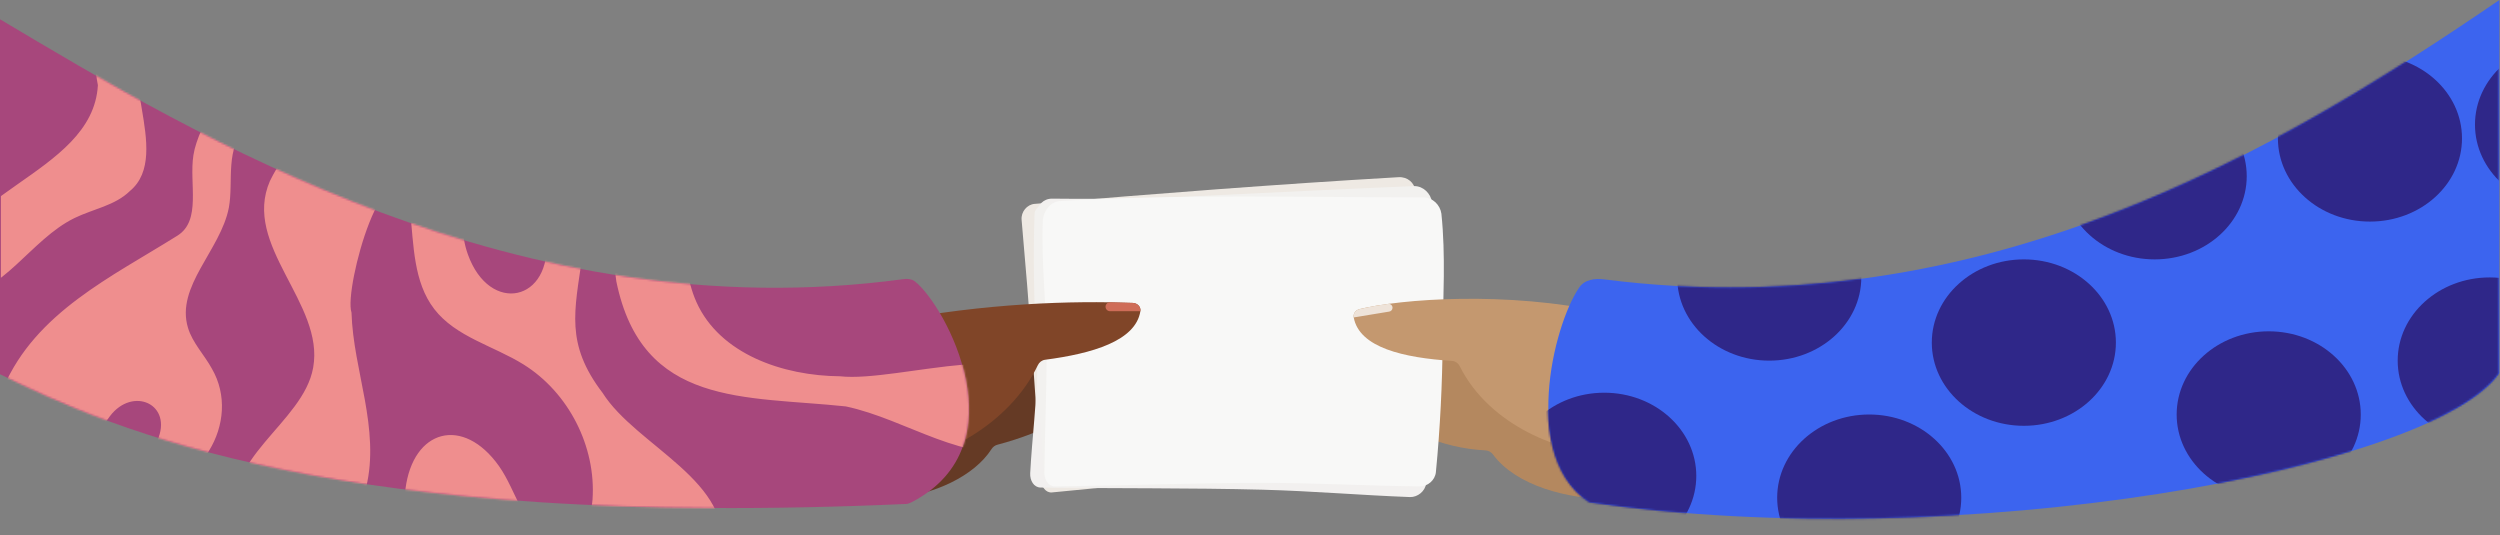 <svg width="1298" height="278" viewBox="0 0 1298 278" fill="none" xmlns="http://www.w3.org/2000/svg">
<rect x="0" y="0" width="1298" height="278" fill="#808080" stroke="none"/>
<g clip-path="url(#clip0_13_1264)">
<path d="M836.514 166.968C782.389 160.252 724.255 173.543 693.451 177.055C693.451 195.759 724.819 231.465 771.283 233.839C772.828 233.918 774.246 234.731 775.165 235.975C787.227 252.305 814.027 259.175 836.514 259.175V166.968Z" fill="#B4885F"/>
<path d="M459.548 184.255C512.666 171.825 560.121 168.433 591.119 168.653C593.085 187.342 567.825 217.763 517.802 230.918C516.569 231.242 515.512 232.057 514.822 233.13C505.65 247.394 484.872 256.631 464.708 258.785L459.548 184.255Z" fill="#653A25"/>
<path d="M737.451 241.634C673.04 244.6 610.292 249.263 546.134 255.671C542.975 255.961 540.531 252.668 540.266 248.412C537.671 203.525 534.399 158.92 530.414 114.135C530.067 109.884 533.29 106.176 537.123 105.86C600.195 100.533 662.811 95.659 726.087 91.995C730.772 91.698 734.432 94.89 734.883 99.133C740.764 144.664 743.908 187.519 744.735 233.41C744.908 237.673 741.72 241.379 737.462 241.633L737.451 241.634Z" fill="#EEE9E3"/>
<path d="M732.055 258.075C706.635 257.13 681.271 254.931 655.832 254.264C617.326 253.261 578.795 253.675 540.276 253.136C536.779 253.081 534.697 249.54 534.877 245.686C535.857 227.508 538.182 209.447 538.662 191.245C539.373 164.541 538.225 137.8 538.344 111.092C538.383 106.409 541.933 103.071 546.301 103.137C579.79 103.558 613.294 102.457 646.771 103.319C676.45 104.083 706.042 106.833 735.71 108.015C740.338 108.39 743.828 112.351 744.375 116.84C748.104 160.699 745.461 207.369 740.43 251.072C739.944 255.058 735.992 258.211 732.055 258.075Z" fill="#F2F0EF"/>
<path d="M737.151 246.728C711.738 247.851 686.388 250.157 660.956 251.013C623.259 252.276 585.529 252.191 547.818 253.013C544.356 253.093 542.082 249.715 541.879 245.711C539.222 200.678 535.579 156.085 537.138 110.935C537.23 108.095 540.747 105.479 545.09 105.312C608.194 102.798 671.262 99.159 734.377 96.622C739.04 96.653 742.77 100.436 743.523 104.898C746.658 128.605 745.957 152.322 746.562 176.159C747.099 197.231 746.597 218.186 745.121 239.209C744.834 243.171 741.074 246.551 737.139 246.717L737.151 246.728Z" fill="#F2F1EF"/>
<path d="M737.199 252.548C710.16 252.246 683.156 250.712 656.105 250.701C619.979 250.701 583.877 252.107 547.763 252.548C544.393 252.583 542.209 249.097 542.243 245.367C542.464 224.463 543.382 203.571 543.452 182.655C543.522 159.811 540.489 137.176 541.453 114.308C541.837 109.683 545.067 105.047 549.912 104.42C612.857 100.643 676.207 102.491 739.233 102.491C743.904 102.642 747.692 106.36 748.366 110.904C750.655 132.749 749.214 154.431 749.04 176.323C748.854 199.341 747.739 222.267 745.508 245.193C745.089 249.341 741.232 252.583 737.199 252.548Z" fill="#F8F8F7"/>
<path d="M834.19 162.328C782.169 150.919 727.047 155.248 705.828 160.502C703.853 160.991 702.484 162.807 702.85 164.808C705.729 180.53 728.846 185.765 753.849 187.379C755.583 187.491 757.109 188.552 757.885 190.107C773.553 221.49 811.41 235.346 834.201 235.346V162.328H834.19Z" fill="#C4986F"/>
<path d="M723 159.784C723 158.569 721.933 157.627 720.728 157.791C714.77 158.602 709.726 159.537 705.828 160.502C703.853 160.991 702.484 162.807 702.85 164.808L721.307 161.778C722.283 161.618 723 160.774 723 159.784Z" fill="#EEE3D9"/>
<path d="M460.965 167.087C512.202 157.248 557.214 156.071 588.134 157.27C590.488 157.362 592.449 159.25 592.083 161.577C589.657 176.982 567.152 183.577 542.621 186.785C540.986 186.999 539.587 188.054 538.878 189.541C524.146 220.422 488.549 238.434 465.787 239.945L460.953 167.087L460.965 167.087Z" fill="#804528"/>
<path d="M574 159.261C574 157.972 575.053 156.931 576.341 156.951C580.468 157.016 584.404 157.126 588.134 157.27C590.488 157.362 592.449 159.25 592.083 161.577C587.509 161.577 583.003 161.577 576.317 161.577C575.038 161.577 574 160.54 574 159.261Z" fill="#CF6D58"/>
<path d="M0 10C101.055 70.171 269.271 171.967 468.966 144.936C471.135 144.642 473.418 144.819 475.13 146.182C490.993 158.809 529.955 230.996 473.581 260.623C472.746 261.062 471.881 261.399 470.967 261.635C175.667 274.925 59.667 223.425 0 194.301V10Z" fill="#A7477C"/>
<path d="M1297.67 0C1185.59 76.509 1030.52 170.245 833.019 145.069C828.021 144.431 822.768 145.112 819.921 149.27C806.353 169.079 789.549 237.665 825.382 260.852C1018.11 288.6 1262.75 243.596 1297.67 193.864V0Z" fill="#3C64EF"/>
<mask id="mask0_13_1264" style="mask-type:alpha" maskUnits="userSpaceOnUse" x="0" y="0" width="1298" height="270">
<path d="M1297.33 0C1183.82 77.492 1026.2 172.658 825.049 144.038C811.907 148.524 784.089 234.347 825.049 260.852C1017.77 288.6 1262.42 243.596 1297.33 193.864V0Z" fill="#A7477C"/>
<path d="M0 10C101.055 70.171 269.271 171.967 468.966 144.936C471.135 144.642 473.418 144.819 475.13 146.182C490.993 158.809 529.955 230.996 473.581 260.623C472.746 261.062 471.881 261.399 470.967 261.635C175.667 274.925 59.667 223.425 0 194.301V10Z" fill="#A7477C"/>
</mask>
<g mask="url(#mask0_13_1264)">
<path d="M1050.78 221.077C1077.18 221.077 1098.57 201.735 1098.57 177.875C1098.57 154.015 1077.18 134.673 1050.78 134.673C1024.39 134.673 1002.99 154.015 1002.99 177.875C1002.99 201.735 1024.39 221.077 1050.78 221.077Z" fill="#2F2789"/>
<path d="M1177.91 258.423C1204.31 258.423 1225.71 239.081 1225.71 215.221C1225.71 191.361 1204.31 172.019 1177.91 172.019C1151.52 172.019 1130.12 191.361 1130.12 215.221C1130.12 239.081 1151.52 258.423 1177.91 258.423Z" fill="#2F2789"/>
<path d="M1230.48 115.047C1256.88 115.047 1278.27 95.705 1278.27 71.845C1278.27 47.985 1256.88 28.643 1230.48 28.643C1204.09 28.643 1182.69 47.985 1182.69 71.845C1182.69 95.705 1204.09 115.047 1230.48 115.047Z" fill="#2F2789"/>
<path d="M970.501 301.614C996.896 301.614 1018.29 282.272 1018.29 258.412C1018.29 234.552 996.896 215.209 970.501 215.209C944.106 215.209 922.709 234.552 922.709 258.412C922.709 282.272 944.106 301.614 970.501 301.614Z" fill="#2F2789"/>
<path d="M918.595 187.241C944.99 187.241 966.387 167.898 966.387 144.038C966.387 120.178 944.99 100.836 918.595 100.836C892.2 100.836 870.803 120.178 870.803 144.038C870.803 167.898 892.2 187.241 918.595 187.241Z" fill="#2F2789"/>
<path d="M832.923 290.296C859.318 290.296 880.715 270.954 880.715 247.094C880.715 223.234 859.318 203.892 832.923 203.892C806.528 203.892 785.131 223.234 785.131 247.094C785.131 270.954 806.528 290.296 832.923 290.296Z" fill="#2F2789"/>
<path d="M1292.67 230.443C1319.06 230.443 1340.46 211.101 1340.46 187.241C1340.46 163.381 1319.06 144.038 1292.67 144.038C1266.28 144.038 1244.88 163.381 1244.88 187.241C1244.88 211.101 1266.28 230.443 1292.67 230.443Z" fill="#2F2789"/>
<path d="M1118.71 134.673C1145.1 134.673 1166.5 115.331 1166.5 91.471C1166.5 67.611 1145.1 48.268 1118.71 48.268C1092.32 48.268 1070.92 67.611 1070.92 91.471C1070.92 115.331 1092.32 134.673 1118.71 134.673Z" fill="#2F2789"/>
<path d="M1332.8 107.913C1359.2 107.913 1380.6 88.57 1380.6 64.71C1380.6 40.85 1359.2 21.508 1332.8 21.508C1306.41 21.508 1285.01 40.85 1285.01 64.71C1285.01 88.57 1306.41 107.913 1332.8 107.913Z" fill="#2F2789"/>
<path d="M71.016 254.38C103.04 256.401 126.094 219.009 109.954 191.308C106.003 184.127 99.949 178.003 97.59 170.16C91.118 148.628 114.555 129.897 118.82 107.82C121.399 94.027 116.449 76.168 128.522 65.954C134.274 61.317 144.278 61.701 147.799 68.185C152.273 76.423 144.127 85.44 140.165 93.934C125.513 127.434 168.657 157.459 162.591 190.889C157.467 219.869 113.451 238.635 123.897 271.228C140.688 304.902 184.553 285.044 190.095 252.962C193.767 238.135 192.117 222.518 189.41 207.494C186.702 192.47 182.961 177.515 182.496 162.247C178.289 149.965 201.25 67.801 212.916 109.435C214.799 127.108 214.613 146.386 225.466 160.457C236.667 174.982 256.246 179.525 271.817 189.228C295.231 203.81 309.546 231.849 307.641 259.364C306.827 271.182 298.263 285.73 286.981 282.128C271.596 274.61 268.366 255.135 259.047 241.946C240.444 215.79 214.439 222.774 210.499 253.973C209.547 263.187 203.783 273.366 206.979 282.348C243.883 306.68 349.39 337.693 374.245 287.786C382.03 250.057 330.438 231.826 312.858 203.973C293.418 178.503 298.298 161.526 302.319 133.186C303.492 120.985 282.879 106.46 283.704 123.286C286.783 156.716 254.236 163.536 242.942 132.14C235.191 110.515 246.137 93.806 268.796 92.516C281.705 90.46 296.358 88.868 306.513 97.083C320.062 108.04 317.448 128.793 319.992 146.037C333.332 211.538 386.91 205.472 439.164 211.015C471.142 217.777 501.551 241.598 533.122 233.127C545.357 229.85 557.372 218.451 554.2 206.181C539.106 172.054 466.645 198.791 436.108 195.363C406.571 195.142 373.78 183.859 361.638 156.948C350.378 132 359.953 100.557 345.811 77.132C338.433 64.908 325.767 57.018 313.567 49.593C289.711 35.068 265.507 20.393 238.689 12.607C213.718 5.357 187.353 4.346 162.068 -1.731C140.63 -6.867 119.598 -15.687 97.567 -15.094C61.465 -12.851 44.186 10.156 50.821 44.236C48.172 91.633 -31.935 99.907 -30.25 149.07C-30.355 153.032 -27.369 155.333 -23.499 154.659C1.704 152.707 15.88 124.401 38.574 113.258C48.253 108.505 59.756 106.751 67.437 99.175C90.793 79.921 56.073 30.037 80.904 22.856C91.711 19.161 105.771 20.974 111.441 30.885C120.156 46.142 103.133 63.246 100.414 80.606C98.113 95.294 104.713 114.559 92.071 122.379C57.897 143.783 18.704 162.107 1.867 201.022C-21.477 234.301 17.321 266.522 44.511 236.729C49.519 230.42 52.064 222.437 57.049 216.104C68.959 200.313 90.119 209.934 81.66 228.828C76.187 239.065 64.741 244.514 55.841 251.486C59.954 253.926 66.263 254.961 71.004 254.356L71.016 254.38Z" fill="#EF8E8E"/>
</g>
</g>
<defs>
<clipPath id="clip0_13_1264">
<rect width="1297.33" height="278" fill="white" transform="translate(0.333)"/>
</clipPath>
</defs>
</svg>
